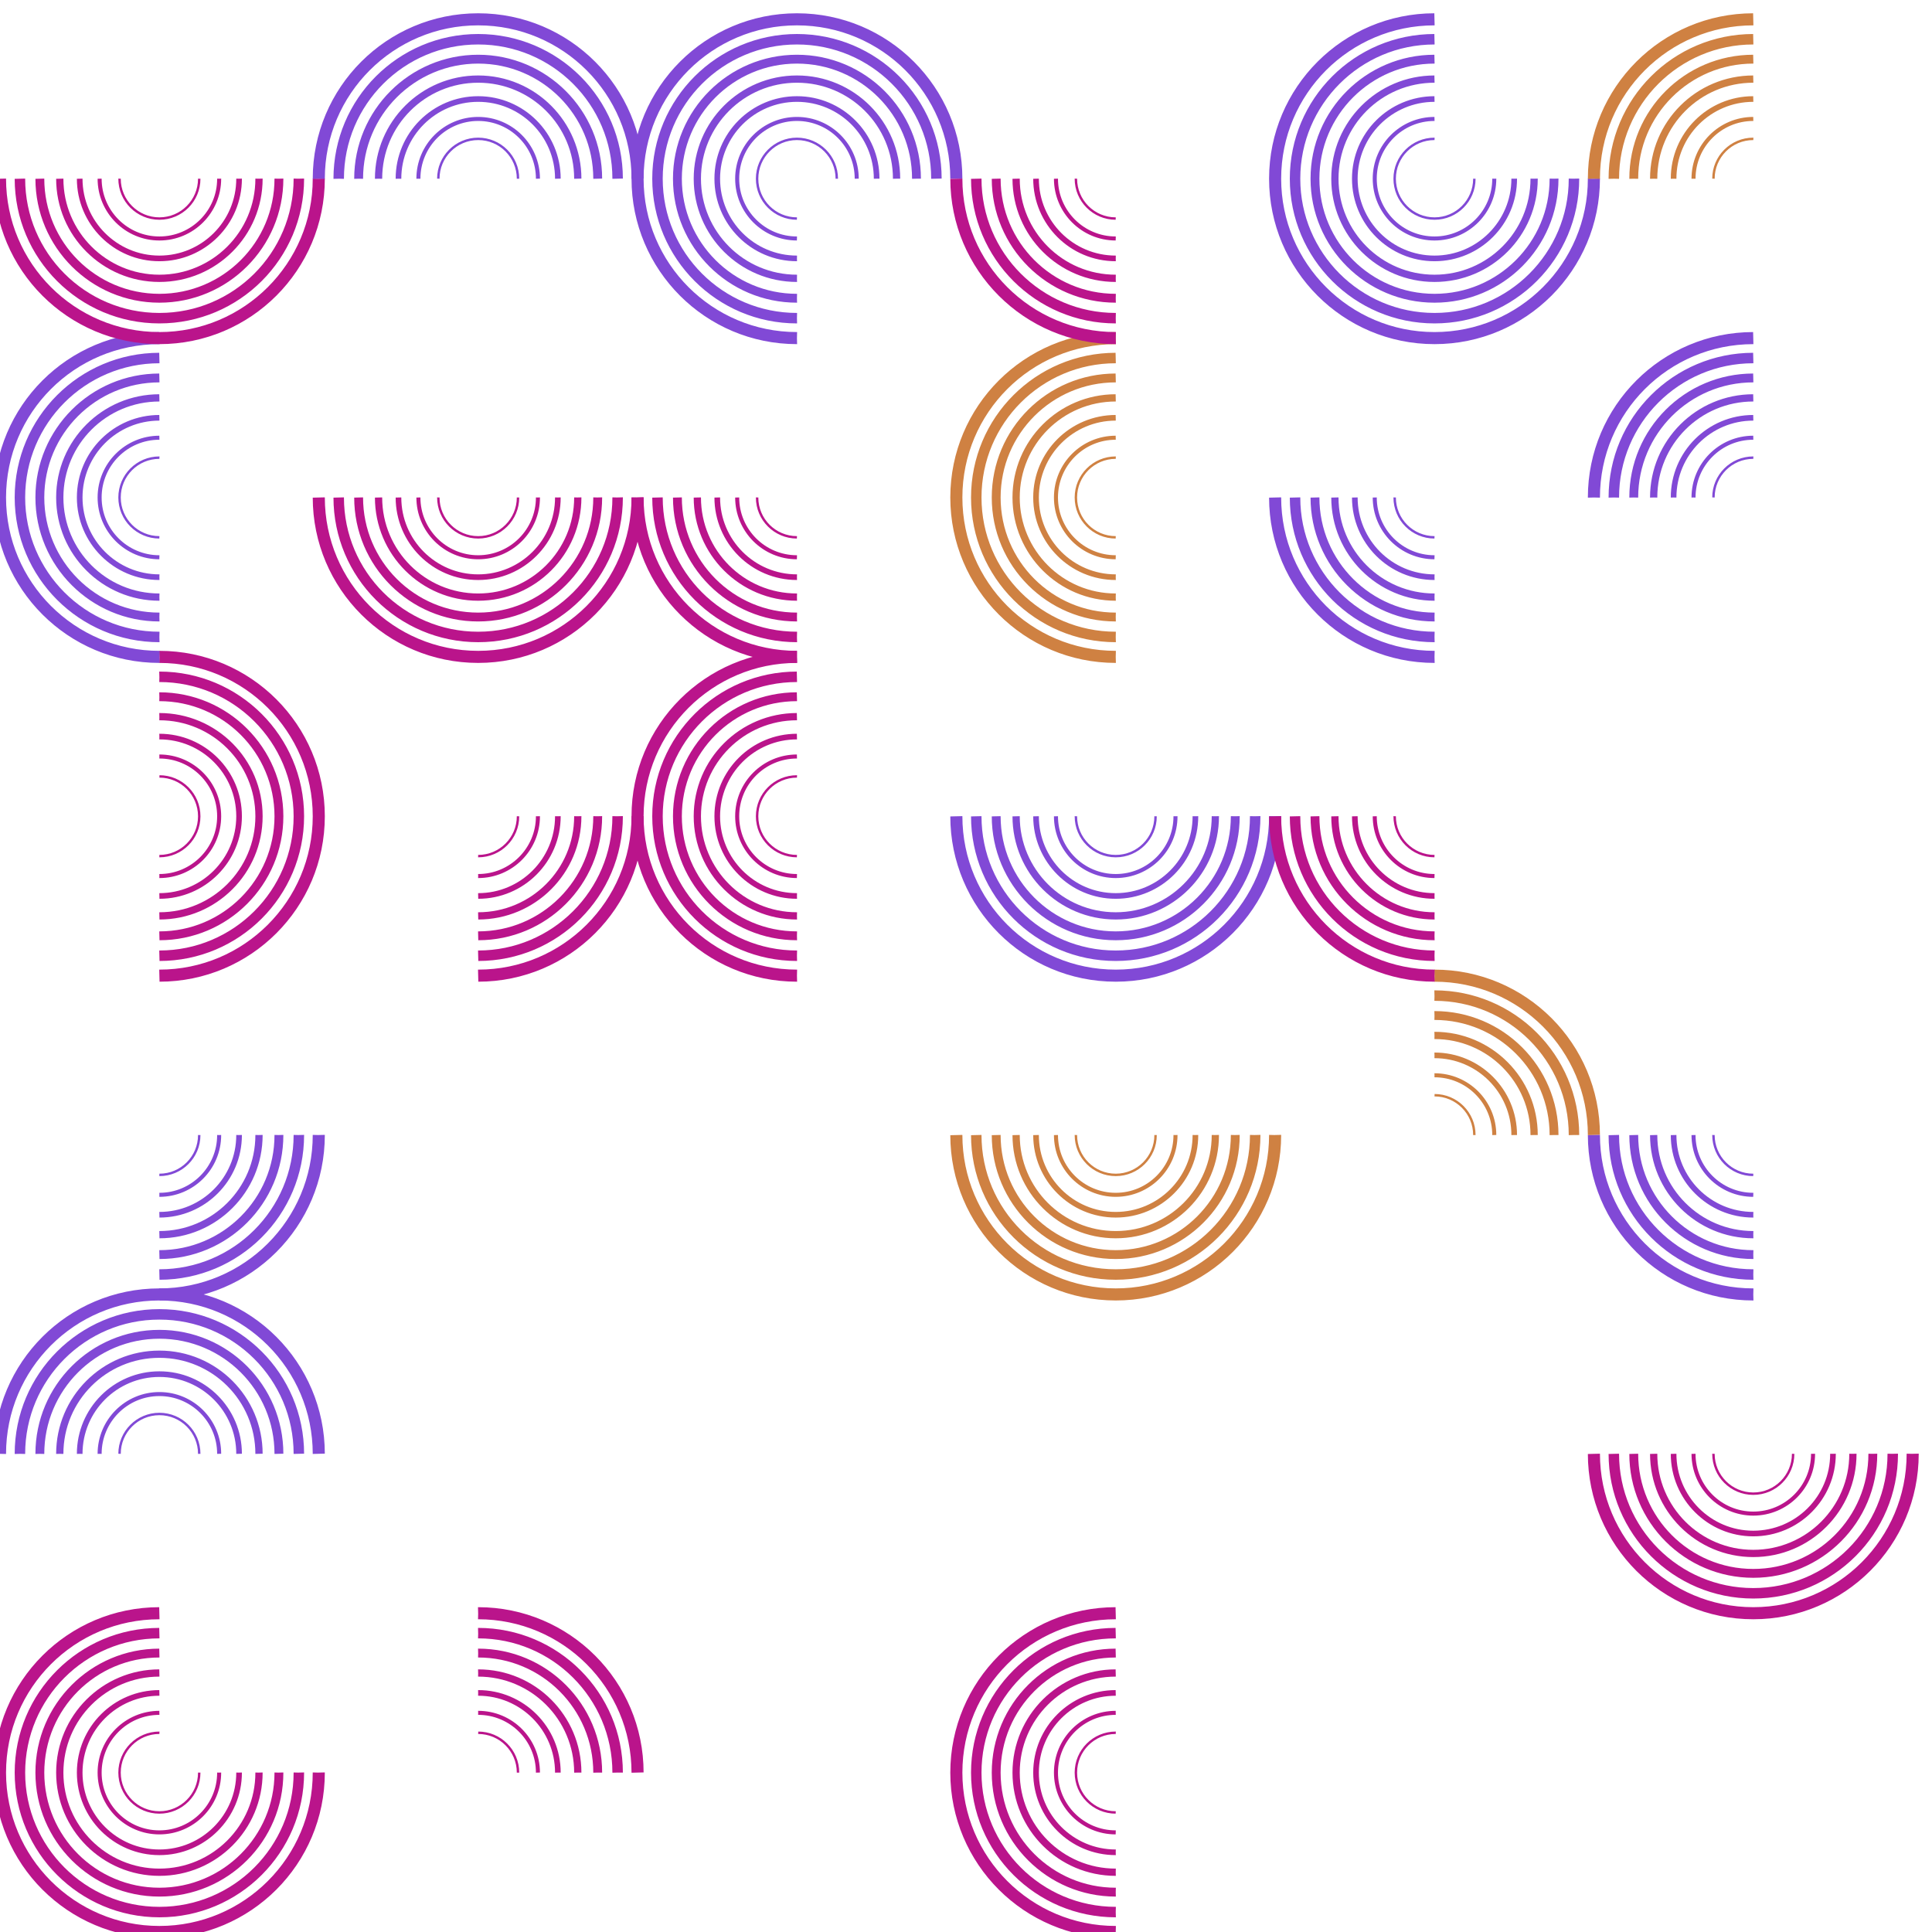 <?xml version="1.0" encoding="UTF-8"?>
<svg xmlns="http://www.w3.org/2000/svg" xmlns:xlink="http://www.w3.org/1999/xlink"
     width="800" height="800" viewBox="0 -800 800 800">
<defs>
</defs>
<circle cx="66" cy="-66" r="16.5" stroke-dasharray="77.754 25.918" stroke-dashoffset="-0.0" stroke="#ba148b" stroke-width="1.0" fill="red" fill-opacity="0.0" />
<circle cx="66" cy="-66" r="24.75" stroke-dasharray="116.632 38.877" stroke-dashoffset="-0.0" stroke="#ba148b" stroke-width="1.667" fill="red" fill-opacity="0.0" />
<circle cx="66" cy="-66" r="33.0" stroke-dasharray="155.509 51.836" stroke-dashoffset="-0.0" stroke="#ba148b" stroke-width="2.333" fill="red" fill-opacity="0.0" />
<circle cx="66" cy="-66" r="41.25" stroke-dasharray="194.386 64.795" stroke-dashoffset="-0.0" stroke="#ba148b" stroke-width="3.0" fill="red" fill-opacity="0.0" />
<circle cx="66" cy="-66" r="49.5" stroke-dasharray="233.263 77.754" stroke-dashoffset="-0.0" stroke="#ba148b" stroke-width="3.667" fill="red" fill-opacity="0.0" />
<circle cx="66" cy="-66" r="57.75" stroke-dasharray="272.14 90.713" stroke-dashoffset="-0.0" stroke="#ba148b" stroke-width="4.333" fill="red" fill-opacity="0.0" />
<circle cx="66" cy="-66" r="66.0" stroke-dasharray="311.018 103.673" stroke-dashoffset="-0.0" stroke="#ba148b" stroke-width="5.0" fill="red" fill-opacity="0.0" />
<circle cx="66" cy="-198" r="16.5" stroke-dasharray="51.836 51.836" stroke-dashoffset="-51.836" stroke="#8149d6" stroke-width="1.0" fill="red" fill-opacity="0.0" />
<circle cx="66" cy="-198" r="24.75" stroke-dasharray="77.754 77.754" stroke-dashoffset="-77.754" stroke="#8149d6" stroke-width="1.667" fill="red" fill-opacity="0.0" />
<circle cx="66" cy="-198" r="33.0" stroke-dasharray="103.673 103.673" stroke-dashoffset="-103.673" stroke="#8149d6" stroke-width="2.333" fill="red" fill-opacity="0.0" />
<circle cx="66" cy="-198" r="41.25" stroke-dasharray="129.591 129.591" stroke-dashoffset="-129.591" stroke="#8149d6" stroke-width="3.0" fill="red" fill-opacity="0.0" />
<circle cx="66" cy="-198" r="49.5" stroke-dasharray="155.509 155.509" stroke-dashoffset="-155.509" stroke="#8149d6" stroke-width="3.667" fill="red" fill-opacity="0.0" />
<circle cx="66" cy="-198" r="57.75" stroke-dasharray="181.427 181.427" stroke-dashoffset="-181.427" stroke="#8149d6" stroke-width="4.333" fill="red" fill-opacity="0.0" />
<circle cx="66" cy="-198" r="66.0" stroke-dasharray="207.345 207.345" stroke-dashoffset="-207.345" stroke="#8149d6" stroke-width="5.0" fill="red" fill-opacity="0.0" />
<circle cx="66" cy="-330" r="16.5" stroke-dasharray="25.918 77.754" stroke-dashoffset="-0.0" stroke="#8149d6" stroke-width="1.0" fill="red" fill-opacity="0.0" />
<circle cx="66" cy="-330" r="24.75" stroke-dasharray="38.877 116.632" stroke-dashoffset="-0.0" stroke="#8149d6" stroke-width="1.667" fill="red" fill-opacity="0.0" />
<circle cx="66" cy="-330" r="33.0" stroke-dasharray="51.836 155.509" stroke-dashoffset="-0.0" stroke="#8149d6" stroke-width="2.333" fill="red" fill-opacity="0.0" />
<circle cx="66" cy="-330" r="41.25" stroke-dasharray="64.795 194.386" stroke-dashoffset="-0.0" stroke="#8149d6" stroke-width="3.0" fill="red" fill-opacity="0.0" />
<circle cx="66" cy="-330" r="49.5" stroke-dasharray="77.754 233.263" stroke-dashoffset="-0.0" stroke="#8149d6" stroke-width="3.667" fill="red" fill-opacity="0.0" />
<circle cx="66" cy="-330" r="57.75" stroke-dasharray="90.713 272.14" stroke-dashoffset="-0.0" stroke="#8149d6" stroke-width="4.333" fill="red" fill-opacity="0.0" />
<circle cx="66" cy="-330" r="66.0" stroke-dasharray="103.673 311.018" stroke-dashoffset="-0.0" stroke="#8149d6" stroke-width="5.0" fill="red" fill-opacity="0.0" />
<circle cx="66" cy="-462" r="16.5" stroke-dasharray="51.836 51.836" stroke-dashoffset="-77.754" stroke="#ba148b" stroke-width="1.0" fill="red" fill-opacity="0.0" />
<circle cx="66" cy="-462" r="24.75" stroke-dasharray="77.754 77.754" stroke-dashoffset="-116.632" stroke="#ba148b" stroke-width="1.667" fill="red" fill-opacity="0.0" />
<circle cx="66" cy="-462" r="33.0" stroke-dasharray="103.673 103.673" stroke-dashoffset="-155.509" stroke="#ba148b" stroke-width="2.333" fill="red" fill-opacity="0.0" />
<circle cx="66" cy="-462" r="41.25" stroke-dasharray="129.591 129.591" stroke-dashoffset="-194.386" stroke="#ba148b" stroke-width="3.0" fill="red" fill-opacity="0.0" />
<circle cx="66" cy="-462" r="49.5" stroke-dasharray="155.509 155.509" stroke-dashoffset="-233.263" stroke="#ba148b" stroke-width="3.667" fill="red" fill-opacity="0.0" />
<circle cx="66" cy="-462" r="57.75" stroke-dasharray="181.427 181.427" stroke-dashoffset="-272.14" stroke="#ba148b" stroke-width="4.333" fill="red" fill-opacity="0.0" />
<circle cx="66" cy="-462" r="66.0" stroke-dasharray="207.345 207.345" stroke-dashoffset="-311.018" stroke="#ba148b" stroke-width="5.0" fill="red" fill-opacity="0.0" />
<circle cx="66" cy="-594" r="16.5" stroke-dasharray="51.836 51.836" stroke-dashoffset="-25.918" stroke="#8149d6" stroke-width="1.0" fill="red" fill-opacity="0.0" />
<circle cx="66" cy="-594" r="24.75" stroke-dasharray="77.754 77.754" stroke-dashoffset="-38.877" stroke="#8149d6" stroke-width="1.667" fill="red" fill-opacity="0.0" />
<circle cx="66" cy="-594" r="33.0" stroke-dasharray="103.673 103.673" stroke-dashoffset="-51.836" stroke="#8149d6" stroke-width="2.333" fill="red" fill-opacity="0.0" />
<circle cx="66" cy="-594" r="41.25" stroke-dasharray="129.591 129.591" stroke-dashoffset="-64.795" stroke="#8149d6" stroke-width="3.0" fill="red" fill-opacity="0.0" />
<circle cx="66" cy="-594" r="49.5" stroke-dasharray="155.509 155.509" stroke-dashoffset="-77.754" stroke="#8149d6" stroke-width="3.667" fill="red" fill-opacity="0.0" />
<circle cx="66" cy="-594" r="57.75" stroke-dasharray="181.427 181.427" stroke-dashoffset="-90.713" stroke="#8149d6" stroke-width="4.333" fill="red" fill-opacity="0.0" />
<circle cx="66" cy="-594" r="66.0" stroke-dasharray="207.345 207.345" stroke-dashoffset="-103.673" stroke="#8149d6" stroke-width="5.0" fill="red" fill-opacity="0.0" />
<circle cx="66" cy="-726" r="16.5" stroke-dasharray="51.836 51.836" stroke-dashoffset="-0.0" stroke="#ba148b" stroke-width="1.0" fill="red" fill-opacity="0.0" />
<circle cx="66" cy="-726" r="24.75" stroke-dasharray="77.754 77.754" stroke-dashoffset="-0.0" stroke="#ba148b" stroke-width="1.667" fill="red" fill-opacity="0.0" />
<circle cx="66" cy="-726" r="33.0" stroke-dasharray="103.673 103.673" stroke-dashoffset="-0.0" stroke="#ba148b" stroke-width="2.333" fill="red" fill-opacity="0.0" />
<circle cx="66" cy="-726" r="41.25" stroke-dasharray="129.591 129.591" stroke-dashoffset="-0.0" stroke="#ba148b" stroke-width="3.0" fill="red" fill-opacity="0.0" />
<circle cx="66" cy="-726" r="49.5" stroke-dasharray="155.509 155.509" stroke-dashoffset="-0.0" stroke="#ba148b" stroke-width="3.667" fill="red" fill-opacity="0.0" />
<circle cx="66" cy="-726" r="57.75" stroke-dasharray="181.427 181.427" stroke-dashoffset="-0.0" stroke="#ba148b" stroke-width="4.333" fill="red" fill-opacity="0.0" />
<circle cx="66" cy="-726" r="66.0" stroke-dasharray="207.345 207.345" stroke-dashoffset="-0.0" stroke="#ba148b" stroke-width="5.0" fill="red" fill-opacity="0.0" />
<circle cx="198" cy="-66" r="16.5" stroke-dasharray="25.918 77.754" stroke-dashoffset="-77.754" stroke="#ba148b" stroke-width="1.0" fill="red" fill-opacity="0.0" />
<circle cx="198" cy="-66" r="24.75" stroke-dasharray="38.877 116.632" stroke-dashoffset="-116.632" stroke="#ba148b" stroke-width="1.667" fill="red" fill-opacity="0.0" />
<circle cx="198" cy="-66" r="33.0" stroke-dasharray="51.836 155.509" stroke-dashoffset="-155.509" stroke="#ba148b" stroke-width="2.333" fill="red" fill-opacity="0.0" />
<circle cx="198" cy="-66" r="41.25" stroke-dasharray="64.795 194.386" stroke-dashoffset="-194.386" stroke="#ba148b" stroke-width="3.0" fill="red" fill-opacity="0.0" />
<circle cx="198" cy="-66" r="49.5" stroke-dasharray="77.754 233.263" stroke-dashoffset="-233.263" stroke="#ba148b" stroke-width="3.667" fill="red" fill-opacity="0.0" />
<circle cx="198" cy="-66" r="57.75" stroke-dasharray="90.713 272.14" stroke-dashoffset="-272.14" stroke="#ba148b" stroke-width="4.333" fill="red" fill-opacity="0.0" />
<circle cx="198" cy="-66" r="66.0" stroke-dasharray="103.673 311.018" stroke-dashoffset="-311.018" stroke="#ba148b" stroke-width="5.0" fill="red" fill-opacity="0.0" />
<circle cx="198" cy="-198" r="16.5" stroke-dasharray="0 105.673" stroke-dashoffset="1" stroke="#ba148b" stroke-width="1.0" fill="red" fill-opacity="0.0" />
<circle cx="198" cy="-198" r="24.75" stroke-dasharray="0 157.509" stroke-dashoffset="1" stroke="#ba148b" stroke-width="1.667" fill="red" fill-opacity="0.0" />
<circle cx="198" cy="-198" r="33.0" stroke-dasharray="0 209.345" stroke-dashoffset="1" stroke="#ba148b" stroke-width="2.333" fill="red" fill-opacity="0.0" />
<circle cx="198" cy="-198" r="41.25" stroke-dasharray="0 261.181" stroke-dashoffset="1" stroke="#ba148b" stroke-width="3.0" fill="red" fill-opacity="0.0" />
<circle cx="198" cy="-198" r="49.5" stroke-dasharray="0 313.018" stroke-dashoffset="1" stroke="#ba148b" stroke-width="3.667" fill="red" fill-opacity="0.0" />
<circle cx="198" cy="-198" r="57.75" stroke-dasharray="0 364.854" stroke-dashoffset="1" stroke="#ba148b" stroke-width="4.333" fill="red" fill-opacity="0.0" />
<circle cx="198" cy="-198" r="66.0" stroke-dasharray="0 416.69" stroke-dashoffset="1" stroke="#ba148b" stroke-width="5.0" fill="red" fill-opacity="0.0" />
<circle cx="198" cy="-330" r="16.5" stroke-dasharray="0 105.673" stroke-dashoffset="1" stroke="#ba148b" stroke-width="1.0" fill="red" fill-opacity="0.0" />
<circle cx="198" cy="-330" r="24.75" stroke-dasharray="0 157.509" stroke-dashoffset="1" stroke="#ba148b" stroke-width="1.667" fill="red" fill-opacity="0.0" />
<circle cx="198" cy="-330" r="33.0" stroke-dasharray="0 209.345" stroke-dashoffset="1" stroke="#ba148b" stroke-width="2.333" fill="red" fill-opacity="0.0" />
<circle cx="198" cy="-330" r="41.25" stroke-dasharray="0 261.181" stroke-dashoffset="1" stroke="#ba148b" stroke-width="3.0" fill="red" fill-opacity="0.0" />
<circle cx="198" cy="-330" r="49.5" stroke-dasharray="0 313.018" stroke-dashoffset="1" stroke="#ba148b" stroke-width="3.667" fill="red" fill-opacity="0.0" />
<circle cx="198" cy="-330" r="57.75" stroke-dasharray="0 364.854" stroke-dashoffset="1" stroke="#ba148b" stroke-width="4.333" fill="red" fill-opacity="0.0" />
<circle cx="198" cy="-330" r="66.0" stroke-dasharray="0 416.69" stroke-dashoffset="1" stroke="#ba148b" stroke-width="5.0" fill="red" fill-opacity="0.0" />
<circle cx="198" cy="-462" r="16.5" stroke-dasharray="25.918 77.754" stroke-dashoffset="-0.0" stroke="#ba148b" stroke-width="1.0" fill="red" fill-opacity="0.0" />
<circle cx="198" cy="-462" r="24.75" stroke-dasharray="38.877 116.632" stroke-dashoffset="-0.0" stroke="#ba148b" stroke-width="1.667" fill="red" fill-opacity="0.0" />
<circle cx="198" cy="-462" r="33.0" stroke-dasharray="51.836 155.509" stroke-dashoffset="-0.0" stroke="#ba148b" stroke-width="2.333" fill="red" fill-opacity="0.0" />
<circle cx="198" cy="-462" r="41.25" stroke-dasharray="64.795 194.386" stroke-dashoffset="-0.0" stroke="#ba148b" stroke-width="3.0" fill="red" fill-opacity="0.0" />
<circle cx="198" cy="-462" r="49.5" stroke-dasharray="77.754 233.263" stroke-dashoffset="-0.0" stroke="#ba148b" stroke-width="3.667" fill="red" fill-opacity="0.0" />
<circle cx="198" cy="-462" r="57.75" stroke-dasharray="90.713 272.14" stroke-dashoffset="-0.0" stroke="#ba148b" stroke-width="4.333" fill="red" fill-opacity="0.0" />
<circle cx="198" cy="-462" r="66.0" stroke-dasharray="103.673 311.018" stroke-dashoffset="-0.0" stroke="#ba148b" stroke-width="5.0" fill="red" fill-opacity="0.0" />
<circle cx="198" cy="-594" r="16.5" stroke-dasharray="51.836 51.836" stroke-dashoffset="-0.0" stroke="#ba148b" stroke-width="1.0" fill="red" fill-opacity="0.0" />
<circle cx="198" cy="-594" r="24.75" stroke-dasharray="77.754 77.754" stroke-dashoffset="-0.0" stroke="#ba148b" stroke-width="1.667" fill="red" fill-opacity="0.0" />
<circle cx="198" cy="-594" r="33.0" stroke-dasharray="103.673 103.673" stroke-dashoffset="-0.0" stroke="#ba148b" stroke-width="2.333" fill="red" fill-opacity="0.0" />
<circle cx="198" cy="-594" r="41.25" stroke-dasharray="129.591 129.591" stroke-dashoffset="-0.0" stroke="#ba148b" stroke-width="3.0" fill="red" fill-opacity="0.0" />
<circle cx="198" cy="-594" r="49.5" stroke-dasharray="155.509 155.509" stroke-dashoffset="-0.0" stroke="#ba148b" stroke-width="3.667" fill="red" fill-opacity="0.0" />
<circle cx="198" cy="-594" r="57.75" stroke-dasharray="181.427 181.427" stroke-dashoffset="-0.0" stroke="#ba148b" stroke-width="4.333" fill="red" fill-opacity="0.0" />
<circle cx="198" cy="-594" r="66.0" stroke-dasharray="207.345 207.345" stroke-dashoffset="-0.0" stroke="#ba148b" stroke-width="5.0" fill="red" fill-opacity="0.0" />
<circle cx="198" cy="-726" r="16.5" stroke-dasharray="51.836 51.836" stroke-dashoffset="-51.836" stroke="#8149d6" stroke-width="1.0" fill="red" fill-opacity="0.0" />
<circle cx="198" cy="-726" r="24.75" stroke-dasharray="77.754 77.754" stroke-dashoffset="-77.754" stroke="#8149d6" stroke-width="1.667" fill="red" fill-opacity="0.0" />
<circle cx="198" cy="-726" r="33.0" stroke-dasharray="103.673 103.673" stroke-dashoffset="-103.673" stroke="#8149d6" stroke-width="2.333" fill="red" fill-opacity="0.0" />
<circle cx="198" cy="-726" r="41.25" stroke-dasharray="129.591 129.591" stroke-dashoffset="-129.591" stroke="#8149d6" stroke-width="3.0" fill="red" fill-opacity="0.0" />
<circle cx="198" cy="-726" r="49.5" stroke-dasharray="155.509 155.509" stroke-dashoffset="-155.509" stroke="#8149d6" stroke-width="3.667" fill="red" fill-opacity="0.0" />
<circle cx="198" cy="-726" r="57.75" stroke-dasharray="181.427 181.427" stroke-dashoffset="-181.427" stroke="#8149d6" stroke-width="4.333" fill="red" fill-opacity="0.0" />
<circle cx="198" cy="-726" r="66.0" stroke-dasharray="207.345 207.345" stroke-dashoffset="-207.345" stroke="#8149d6" stroke-width="5.0" fill="red" fill-opacity="0.0" />
<circle cx="330" cy="-66" r="16.5" stroke-dasharray="0 105.673" stroke-dashoffset="1" stroke="#cf8142" stroke-width="1.0" fill="red" fill-opacity="0.0" />
<circle cx="330" cy="-66" r="24.75" stroke-dasharray="0 157.509" stroke-dashoffset="1" stroke="#cf8142" stroke-width="1.667" fill="red" fill-opacity="0.0" />
<circle cx="330" cy="-66" r="33.0" stroke-dasharray="0 209.345" stroke-dashoffset="1" stroke="#cf8142" stroke-width="2.333" fill="red" fill-opacity="0.0" />
<circle cx="330" cy="-66" r="41.25" stroke-dasharray="0 261.181" stroke-dashoffset="1" stroke="#cf8142" stroke-width="3.0" fill="red" fill-opacity="0.0" />
<circle cx="330" cy="-66" r="49.5" stroke-dasharray="0 313.018" stroke-dashoffset="1" stroke="#cf8142" stroke-width="3.667" fill="red" fill-opacity="0.0" />
<circle cx="330" cy="-66" r="57.75" stroke-dasharray="0 364.854" stroke-dashoffset="1" stroke="#cf8142" stroke-width="4.333" fill="red" fill-opacity="0.0" />
<circle cx="330" cy="-66" r="66.0" stroke-dasharray="0 416.69" stroke-dashoffset="1" stroke="#cf8142" stroke-width="5.0" fill="red" fill-opacity="0.0" />
<circle cx="330" cy="-198" r="16.5" stroke-dasharray="0 105.673" stroke-dashoffset="1" stroke="#ba148b" stroke-width="1.0" fill="red" fill-opacity="0.0" />
<circle cx="330" cy="-198" r="24.75" stroke-dasharray="0 157.509" stroke-dashoffset="1" stroke="#ba148b" stroke-width="1.667" fill="red" fill-opacity="0.0" />
<circle cx="330" cy="-198" r="33.0" stroke-dasharray="0 209.345" stroke-dashoffset="1" stroke="#ba148b" stroke-width="2.333" fill="red" fill-opacity="0.0" />
<circle cx="330" cy="-198" r="41.25" stroke-dasharray="0 261.181" stroke-dashoffset="1" stroke="#ba148b" stroke-width="3.0" fill="red" fill-opacity="0.0" />
<circle cx="330" cy="-198" r="49.5" stroke-dasharray="0 313.018" stroke-dashoffset="1" stroke="#ba148b" stroke-width="3.667" fill="red" fill-opacity="0.0" />
<circle cx="330" cy="-198" r="57.75" stroke-dasharray="0 364.854" stroke-dashoffset="1" stroke="#ba148b" stroke-width="4.333" fill="red" fill-opacity="0.0" />
<circle cx="330" cy="-198" r="66.0" stroke-dasharray="0 416.69" stroke-dashoffset="1" stroke="#ba148b" stroke-width="5.0" fill="red" fill-opacity="0.0" />
<circle cx="330" cy="-330" r="16.5" stroke-dasharray="0 105.673" stroke-dashoffset="1" stroke="#cf8142" stroke-width="1.0" fill="red" fill-opacity="0.0" />
<circle cx="330" cy="-330" r="24.75" stroke-dasharray="0 157.509" stroke-dashoffset="1" stroke="#cf8142" stroke-width="1.667" fill="red" fill-opacity="0.0" />
<circle cx="330" cy="-330" r="33.0" stroke-dasharray="0 209.345" stroke-dashoffset="1" stroke="#cf8142" stroke-width="2.333" fill="red" fill-opacity="0.0" />
<circle cx="330" cy="-330" r="41.25" stroke-dasharray="0 261.181" stroke-dashoffset="1" stroke="#cf8142" stroke-width="3.0" fill="red" fill-opacity="0.0" />
<circle cx="330" cy="-330" r="49.5" stroke-dasharray="0 313.018" stroke-dashoffset="1" stroke="#cf8142" stroke-width="3.667" fill="red" fill-opacity="0.0" />
<circle cx="330" cy="-330" r="57.75" stroke-dasharray="0 364.854" stroke-dashoffset="1" stroke="#cf8142" stroke-width="4.333" fill="red" fill-opacity="0.0" />
<circle cx="330" cy="-330" r="66.0" stroke-dasharray="0 416.69" stroke-dashoffset="1" stroke="#cf8142" stroke-width="5.0" fill="red" fill-opacity="0.0" />
<circle cx="330" cy="-462" r="16.5" stroke-dasharray="51.836 51.836" stroke-dashoffset="-25.918" stroke="#ba148b" stroke-width="1.0" fill="red" fill-opacity="0.0" />
<circle cx="330" cy="-462" r="24.75" stroke-dasharray="77.754 77.754" stroke-dashoffset="-38.877" stroke="#ba148b" stroke-width="1.667" fill="red" fill-opacity="0.0" />
<circle cx="330" cy="-462" r="33.0" stroke-dasharray="103.673 103.673" stroke-dashoffset="-51.836" stroke="#ba148b" stroke-width="2.333" fill="red" fill-opacity="0.0" />
<circle cx="330" cy="-462" r="41.25" stroke-dasharray="129.591 129.591" stroke-dashoffset="-64.795" stroke="#ba148b" stroke-width="3.0" fill="red" fill-opacity="0.0" />
<circle cx="330" cy="-462" r="49.5" stroke-dasharray="155.509 155.509" stroke-dashoffset="-77.754" stroke="#ba148b" stroke-width="3.667" fill="red" fill-opacity="0.0" />
<circle cx="330" cy="-462" r="57.75" stroke-dasharray="181.427 181.427" stroke-dashoffset="-90.713" stroke="#ba148b" stroke-width="4.333" fill="red" fill-opacity="0.0" />
<circle cx="330" cy="-462" r="66.0" stroke-dasharray="207.345 207.345" stroke-dashoffset="-103.673" stroke="#ba148b" stroke-width="5.0" fill="red" fill-opacity="0.0" />
<circle cx="330" cy="-594" r="16.5" stroke-dasharray="25.918 77.754" stroke-dashoffset="-25.918" stroke="#ba148b" stroke-width="1.0" fill="red" fill-opacity="0.0" />
<circle cx="330" cy="-594" r="24.75" stroke-dasharray="38.877 116.632" stroke-dashoffset="-38.877" stroke="#ba148b" stroke-width="1.667" fill="red" fill-opacity="0.0" />
<circle cx="330" cy="-594" r="33.0" stroke-dasharray="51.836 155.509" stroke-dashoffset="-51.836" stroke="#ba148b" stroke-width="2.333" fill="red" fill-opacity="0.0" />
<circle cx="330" cy="-594" r="41.25" stroke-dasharray="64.795 194.386" stroke-dashoffset="-64.795" stroke="#ba148b" stroke-width="3.0" fill="red" fill-opacity="0.0" />
<circle cx="330" cy="-594" r="49.5" stroke-dasharray="77.754 233.263" stroke-dashoffset="-77.754" stroke="#ba148b" stroke-width="3.667" fill="red" fill-opacity="0.0" />
<circle cx="330" cy="-594" r="57.75" stroke-dasharray="90.713 272.14" stroke-dashoffset="-90.713" stroke="#ba148b" stroke-width="4.333" fill="red" fill-opacity="0.0" />
<circle cx="330" cy="-594" r="66.0" stroke-dasharray="103.673 311.018" stroke-dashoffset="-103.673" stroke="#ba148b" stroke-width="5.0" fill="red" fill-opacity="0.0" />
<circle cx="330" cy="-726" r="16.5" stroke-dasharray="77.754 25.918" stroke-dashoffset="-25.918" stroke="#8149d6" stroke-width="1.0" fill="red" fill-opacity="0.0" />
<circle cx="330" cy="-726" r="24.75" stroke-dasharray="116.632 38.877" stroke-dashoffset="-38.877" stroke="#8149d6" stroke-width="1.667" fill="red" fill-opacity="0.0" />
<circle cx="330" cy="-726" r="33.0" stroke-dasharray="155.509 51.836" stroke-dashoffset="-51.836" stroke="#8149d6" stroke-width="2.333" fill="red" fill-opacity="0.0" />
<circle cx="330" cy="-726" r="41.25" stroke-dasharray="194.386 64.795" stroke-dashoffset="-64.795" stroke="#8149d6" stroke-width="3.0" fill="red" fill-opacity="0.0" />
<circle cx="330" cy="-726" r="49.5" stroke-dasharray="233.263 77.754" stroke-dashoffset="-77.754" stroke="#8149d6" stroke-width="3.667" fill="red" fill-opacity="0.0" />
<circle cx="330" cy="-726" r="57.75" stroke-dasharray="272.14 90.713" stroke-dashoffset="-90.713" stroke="#8149d6" stroke-width="4.333" fill="red" fill-opacity="0.0" />
<circle cx="330" cy="-726" r="66.0" stroke-dasharray="311.018 103.673" stroke-dashoffset="-103.673" stroke="#8149d6" stroke-width="5.0" fill="red" fill-opacity="0.0" />
<circle cx="462" cy="-66" r="16.5" stroke-dasharray="51.836 51.836" stroke-dashoffset="-25.918" stroke="#ba148b" stroke-width="1.0" fill="red" fill-opacity="0.0" />
<circle cx="462" cy="-66" r="24.75" stroke-dasharray="77.754 77.754" stroke-dashoffset="-38.877" stroke="#ba148b" stroke-width="1.667" fill="red" fill-opacity="0.0" />
<circle cx="462" cy="-66" r="33.0" stroke-dasharray="103.673 103.673" stroke-dashoffset="-51.836" stroke="#ba148b" stroke-width="2.333" fill="red" fill-opacity="0.0" />
<circle cx="462" cy="-66" r="41.25" stroke-dasharray="129.591 129.591" stroke-dashoffset="-64.795" stroke="#ba148b" stroke-width="3.0" fill="red" fill-opacity="0.0" />
<circle cx="462" cy="-66" r="49.5" stroke-dasharray="155.509 155.509" stroke-dashoffset="-77.754" stroke="#ba148b" stroke-width="3.667" fill="red" fill-opacity="0.0" />
<circle cx="462" cy="-66" r="57.75" stroke-dasharray="181.427 181.427" stroke-dashoffset="-90.713" stroke="#ba148b" stroke-width="4.333" fill="red" fill-opacity="0.0" />
<circle cx="462" cy="-66" r="66.0" stroke-dasharray="207.345 207.345" stroke-dashoffset="-103.673" stroke="#ba148b" stroke-width="5.0" fill="red" fill-opacity="0.0" />
<circle cx="462" cy="-198" r="16.5" stroke-dasharray="0 105.673" stroke-dashoffset="1" stroke="#ba148b" stroke-width="1.0" fill="red" fill-opacity="0.0" />
<circle cx="462" cy="-198" r="24.75" stroke-dasharray="0 157.509" stroke-dashoffset="1" stroke="#ba148b" stroke-width="1.667" fill="red" fill-opacity="0.0" />
<circle cx="462" cy="-198" r="33.0" stroke-dasharray="0 209.345" stroke-dashoffset="1" stroke="#ba148b" stroke-width="2.333" fill="red" fill-opacity="0.0" />
<circle cx="462" cy="-198" r="41.25" stroke-dasharray="0 261.181" stroke-dashoffset="1" stroke="#ba148b" stroke-width="3.0" fill="red" fill-opacity="0.0" />
<circle cx="462" cy="-198" r="49.5" stroke-dasharray="0 313.018" stroke-dashoffset="1" stroke="#ba148b" stroke-width="3.667" fill="red" fill-opacity="0.0" />
<circle cx="462" cy="-198" r="57.75" stroke-dasharray="0 364.854" stroke-dashoffset="1" stroke="#ba148b" stroke-width="4.333" fill="red" fill-opacity="0.0" />
<circle cx="462" cy="-198" r="66.0" stroke-dasharray="0 416.69" stroke-dashoffset="1" stroke="#ba148b" stroke-width="5.0" fill="red" fill-opacity="0.0" />
<circle cx="462" cy="-330" r="16.5" stroke-dasharray="51.836 51.836" stroke-dashoffset="-0.0" stroke="#cf8142" stroke-width="1.0" fill="red" fill-opacity="0.0" />
<circle cx="462" cy="-330" r="24.75" stroke-dasharray="77.754 77.754" stroke-dashoffset="-0.0" stroke="#cf8142" stroke-width="1.667" fill="red" fill-opacity="0.0" />
<circle cx="462" cy="-330" r="33.0" stroke-dasharray="103.673 103.673" stroke-dashoffset="-0.0" stroke="#cf8142" stroke-width="2.333" fill="red" fill-opacity="0.0" />
<circle cx="462" cy="-330" r="41.25" stroke-dasharray="129.591 129.591" stroke-dashoffset="-0.0" stroke="#cf8142" stroke-width="3.0" fill="red" fill-opacity="0.0" />
<circle cx="462" cy="-330" r="49.5" stroke-dasharray="155.509 155.509" stroke-dashoffset="-0.0" stroke="#cf8142" stroke-width="3.667" fill="red" fill-opacity="0.0" />
<circle cx="462" cy="-330" r="57.75" stroke-dasharray="181.427 181.427" stroke-dashoffset="-0.0" stroke="#cf8142" stroke-width="4.333" fill="red" fill-opacity="0.0" />
<circle cx="462" cy="-330" r="66.0" stroke-dasharray="207.345 207.345" stroke-dashoffset="-0.0" stroke="#cf8142" stroke-width="5.0" fill="red" fill-opacity="0.0" />
<circle cx="462" cy="-462" r="16.5" stroke-dasharray="51.836 51.836" stroke-dashoffset="-0.0" stroke="#8149d6" stroke-width="1.0" fill="red" fill-opacity="0.0" />
<circle cx="462" cy="-462" r="24.75" stroke-dasharray="77.754 77.754" stroke-dashoffset="-0.0" stroke="#8149d6" stroke-width="1.667" fill="red" fill-opacity="0.0" />
<circle cx="462" cy="-462" r="33.0" stroke-dasharray="103.673 103.673" stroke-dashoffset="-0.0" stroke="#8149d6" stroke-width="2.333" fill="red" fill-opacity="0.0" />
<circle cx="462" cy="-462" r="41.25" stroke-dasharray="129.591 129.591" stroke-dashoffset="-0.0" stroke="#8149d6" stroke-width="3.0" fill="red" fill-opacity="0.0" />
<circle cx="462" cy="-462" r="49.5" stroke-dasharray="155.509 155.509" stroke-dashoffset="-0.0" stroke="#8149d6" stroke-width="3.667" fill="red" fill-opacity="0.0" />
<circle cx="462" cy="-462" r="57.75" stroke-dasharray="181.427 181.427" stroke-dashoffset="-0.0" stroke="#8149d6" stroke-width="4.333" fill="red" fill-opacity="0.0" />
<circle cx="462" cy="-462" r="66.0" stroke-dasharray="207.345 207.345" stroke-dashoffset="-0.0" stroke="#8149d6" stroke-width="5.0" fill="red" fill-opacity="0.0" />
<circle cx="462" cy="-594" r="16.5" stroke-dasharray="51.836 51.836" stroke-dashoffset="-25.918" stroke="#cf8142" stroke-width="1.0" fill="red" fill-opacity="0.0" />
<circle cx="462" cy="-594" r="24.75" stroke-dasharray="77.754 77.754" stroke-dashoffset="-38.877" stroke="#cf8142" stroke-width="1.667" fill="red" fill-opacity="0.0" />
<circle cx="462" cy="-594" r="33.0" stroke-dasharray="103.673 103.673" stroke-dashoffset="-51.836" stroke="#cf8142" stroke-width="2.333" fill="red" fill-opacity="0.0" />
<circle cx="462" cy="-594" r="41.25" stroke-dasharray="129.591 129.591" stroke-dashoffset="-64.795" stroke="#cf8142" stroke-width="3.0" fill="red" fill-opacity="0.0" />
<circle cx="462" cy="-594" r="49.5" stroke-dasharray="155.509 155.509" stroke-dashoffset="-77.754" stroke="#cf8142" stroke-width="3.667" fill="red" fill-opacity="0.0" />
<circle cx="462" cy="-594" r="57.75" stroke-dasharray="181.427 181.427" stroke-dashoffset="-90.713" stroke="#cf8142" stroke-width="4.333" fill="red" fill-opacity="0.0" />
<circle cx="462" cy="-594" r="66.0" stroke-dasharray="207.345 207.345" stroke-dashoffset="-103.673" stroke="#cf8142" stroke-width="5.0" fill="red" fill-opacity="0.0" />
<circle cx="462" cy="-726" r="16.5" stroke-dasharray="25.918 77.754" stroke-dashoffset="-25.918" stroke="#ba148b" stroke-width="1.0" fill="red" fill-opacity="0.0" />
<circle cx="462" cy="-726" r="24.75" stroke-dasharray="38.877 116.632" stroke-dashoffset="-38.877" stroke="#ba148b" stroke-width="1.667" fill="red" fill-opacity="0.0" />
<circle cx="462" cy="-726" r="33.0" stroke-dasharray="51.836 155.509" stroke-dashoffset="-51.836" stroke="#ba148b" stroke-width="2.333" fill="red" fill-opacity="0.0" />
<circle cx="462" cy="-726" r="41.25" stroke-dasharray="64.795 194.386" stroke-dashoffset="-64.795" stroke="#ba148b" stroke-width="3.0" fill="red" fill-opacity="0.0" />
<circle cx="462" cy="-726" r="49.5" stroke-dasharray="77.754 233.263" stroke-dashoffset="-77.754" stroke="#ba148b" stroke-width="3.667" fill="red" fill-opacity="0.0" />
<circle cx="462" cy="-726" r="57.75" stroke-dasharray="90.713 272.14" stroke-dashoffset="-90.713" stroke="#ba148b" stroke-width="4.333" fill="red" fill-opacity="0.0" />
<circle cx="462" cy="-726" r="66.0" stroke-dasharray="103.673 311.018" stroke-dashoffset="-103.673" stroke="#ba148b" stroke-width="5.0" fill="red" fill-opacity="0.0" />
<circle cx="594" cy="-66" r="16.5" stroke-dasharray="0 105.673" stroke-dashoffset="1" stroke="#8149d6" stroke-width="1.0" fill="red" fill-opacity="0.0" />
<circle cx="594" cy="-66" r="24.75" stroke-dasharray="0 157.509" stroke-dashoffset="1" stroke="#8149d6" stroke-width="1.667" fill="red" fill-opacity="0.0" />
<circle cx="594" cy="-66" r="33.0" stroke-dasharray="0 209.345" stroke-dashoffset="1" stroke="#8149d6" stroke-width="2.333" fill="red" fill-opacity="0.0" />
<circle cx="594" cy="-66" r="41.25" stroke-dasharray="0 261.181" stroke-dashoffset="1" stroke="#8149d6" stroke-width="3.0" fill="red" fill-opacity="0.0" />
<circle cx="594" cy="-66" r="49.5" stroke-dasharray="0 313.018" stroke-dashoffset="1" stroke="#8149d6" stroke-width="3.667" fill="red" fill-opacity="0.0" />
<circle cx="594" cy="-66" r="57.75" stroke-dasharray="0 364.854" stroke-dashoffset="1" stroke="#8149d6" stroke-width="4.333" fill="red" fill-opacity="0.0" />
<circle cx="594" cy="-66" r="66.0" stroke-dasharray="0 416.69" stroke-dashoffset="1" stroke="#8149d6" stroke-width="5.0" fill="red" fill-opacity="0.0" />
<circle cx="594" cy="-198" r="16.5" stroke-dasharray="0 105.673" stroke-dashoffset="1" stroke="#cf8142" stroke-width="1.0" fill="red" fill-opacity="0.0" />
<circle cx="594" cy="-198" r="24.75" stroke-dasharray="0 157.509" stroke-dashoffset="1" stroke="#cf8142" stroke-width="1.667" fill="red" fill-opacity="0.0" />
<circle cx="594" cy="-198" r="33.0" stroke-dasharray="0 209.345" stroke-dashoffset="1" stroke="#cf8142" stroke-width="2.333" fill="red" fill-opacity="0.0" />
<circle cx="594" cy="-198" r="41.25" stroke-dasharray="0 261.181" stroke-dashoffset="1" stroke="#cf8142" stroke-width="3.0" fill="red" fill-opacity="0.0" />
<circle cx="594" cy="-198" r="49.5" stroke-dasharray="0 313.018" stroke-dashoffset="1" stroke="#cf8142" stroke-width="3.667" fill="red" fill-opacity="0.0" />
<circle cx="594" cy="-198" r="57.75" stroke-dasharray="0 364.854" stroke-dashoffset="1" stroke="#cf8142" stroke-width="4.333" fill="red" fill-opacity="0.0" />
<circle cx="594" cy="-198" r="66.0" stroke-dasharray="0 416.69" stroke-dashoffset="1" stroke="#cf8142" stroke-width="5.0" fill="red" fill-opacity="0.0" />
<circle cx="594" cy="-330" r="16.5" stroke-dasharray="25.918 77.754" stroke-dashoffset="-77.754" stroke="#cf8142" stroke-width="1.0" fill="red" fill-opacity="0.0" />
<circle cx="594" cy="-330" r="24.75" stroke-dasharray="38.877 116.632" stroke-dashoffset="-116.632" stroke="#cf8142" stroke-width="1.667" fill="red" fill-opacity="0.0" />
<circle cx="594" cy="-330" r="33.0" stroke-dasharray="51.836 155.509" stroke-dashoffset="-155.509" stroke="#cf8142" stroke-width="2.333" fill="red" fill-opacity="0.0" />
<circle cx="594" cy="-330" r="41.25" stroke-dasharray="64.795 194.386" stroke-dashoffset="-194.386" stroke="#cf8142" stroke-width="3.0" fill="red" fill-opacity="0.0" />
<circle cx="594" cy="-330" r="49.5" stroke-dasharray="77.754 233.263" stroke-dashoffset="-233.263" stroke="#cf8142" stroke-width="3.667" fill="red" fill-opacity="0.0" />
<circle cx="594" cy="-330" r="57.75" stroke-dasharray="90.713 272.14" stroke-dashoffset="-272.14" stroke="#cf8142" stroke-width="4.333" fill="red" fill-opacity="0.0" />
<circle cx="594" cy="-330" r="66.0" stroke-dasharray="103.673 311.018" stroke-dashoffset="-311.018" stroke="#cf8142" stroke-width="5.0" fill="red" fill-opacity="0.0" />
<circle cx="594" cy="-462" r="16.5" stroke-dasharray="25.918 77.754" stroke-dashoffset="-25.918" stroke="#ba148b" stroke-width="1.0" fill="red" fill-opacity="0.0" />
<circle cx="594" cy="-462" r="24.75" stroke-dasharray="38.877 116.632" stroke-dashoffset="-38.877" stroke="#ba148b" stroke-width="1.667" fill="red" fill-opacity="0.0" />
<circle cx="594" cy="-462" r="33.0" stroke-dasharray="51.836 155.509" stroke-dashoffset="-51.836" stroke="#ba148b" stroke-width="2.333" fill="red" fill-opacity="0.0" />
<circle cx="594" cy="-462" r="41.25" stroke-dasharray="64.795 194.386" stroke-dashoffset="-64.795" stroke="#ba148b" stroke-width="3.0" fill="red" fill-opacity="0.0" />
<circle cx="594" cy="-462" r="49.5" stroke-dasharray="77.754 233.263" stroke-dashoffset="-77.754" stroke="#ba148b" stroke-width="3.667" fill="red" fill-opacity="0.0" />
<circle cx="594" cy="-462" r="57.75" stroke-dasharray="90.713 272.14" stroke-dashoffset="-90.713" stroke="#ba148b" stroke-width="4.333" fill="red" fill-opacity="0.0" />
<circle cx="594" cy="-462" r="66.0" stroke-dasharray="103.673 311.018" stroke-dashoffset="-103.673" stroke="#ba148b" stroke-width="5.0" fill="red" fill-opacity="0.0" />
<circle cx="594" cy="-594" r="16.5" stroke-dasharray="25.918 77.754" stroke-dashoffset="-25.918" stroke="#8149d6" stroke-width="1.0" fill="red" fill-opacity="0.0" />
<circle cx="594" cy="-594" r="24.75" stroke-dasharray="38.877 116.632" stroke-dashoffset="-38.877" stroke="#8149d6" stroke-width="1.667" fill="red" fill-opacity="0.0" />
<circle cx="594" cy="-594" r="33.0" stroke-dasharray="51.836 155.509" stroke-dashoffset="-51.836" stroke="#8149d6" stroke-width="2.333" fill="red" fill-opacity="0.0" />
<circle cx="594" cy="-594" r="41.25" stroke-dasharray="64.795 194.386" stroke-dashoffset="-64.795" stroke="#8149d6" stroke-width="3.0" fill="red" fill-opacity="0.0" />
<circle cx="594" cy="-594" r="49.5" stroke-dasharray="77.754 233.263" stroke-dashoffset="-77.754" stroke="#8149d6" stroke-width="3.667" fill="red" fill-opacity="0.0" />
<circle cx="594" cy="-594" r="57.75" stroke-dasharray="90.713 272.14" stroke-dashoffset="-90.713" stroke="#8149d6" stroke-width="4.333" fill="red" fill-opacity="0.0" />
<circle cx="594" cy="-594" r="66.0" stroke-dasharray="103.673 311.018" stroke-dashoffset="-103.673" stroke="#8149d6" stroke-width="5.0" fill="red" fill-opacity="0.0" />
<circle cx="594" cy="-726" r="16.5" stroke-dasharray="77.754 25.918" stroke-dashoffset="-0.0" stroke="#8149d6" stroke-width="1.0" fill="red" fill-opacity="0.0" />
<circle cx="594" cy="-726" r="24.75" stroke-dasharray="116.632 38.877" stroke-dashoffset="-0.0" stroke="#8149d6" stroke-width="1.667" fill="red" fill-opacity="0.0" />
<circle cx="594" cy="-726" r="33.0" stroke-dasharray="155.509 51.836" stroke-dashoffset="-0.0" stroke="#8149d6" stroke-width="2.333" fill="red" fill-opacity="0.0" />
<circle cx="594" cy="-726" r="41.25" stroke-dasharray="194.386 64.795" stroke-dashoffset="-0.0" stroke="#8149d6" stroke-width="3.0" fill="red" fill-opacity="0.0" />
<circle cx="594" cy="-726" r="49.5" stroke-dasharray="233.263 77.754" stroke-dashoffset="-0.0" stroke="#8149d6" stroke-width="3.667" fill="red" fill-opacity="0.0" />
<circle cx="594" cy="-726" r="57.75" stroke-dasharray="272.14 90.713" stroke-dashoffset="-0.0" stroke="#8149d6" stroke-width="4.333" fill="red" fill-opacity="0.0" />
<circle cx="594" cy="-726" r="66.0" stroke-dasharray="311.018 103.673" stroke-dashoffset="-0.0" stroke="#8149d6" stroke-width="5.0" fill="red" fill-opacity="0.0" />
<circle cx="726" cy="-66" r="16.5" stroke-dasharray="0 105.673" stroke-dashoffset="1" stroke="#8149d6" stroke-width="1.0" fill="red" fill-opacity="0.0" />
<circle cx="726" cy="-66" r="24.75" stroke-dasharray="0 157.509" stroke-dashoffset="1" stroke="#8149d6" stroke-width="1.667" fill="red" fill-opacity="0.0" />
<circle cx="726" cy="-66" r="33.0" stroke-dasharray="0 209.345" stroke-dashoffset="1" stroke="#8149d6" stroke-width="2.333" fill="red" fill-opacity="0.0" />
<circle cx="726" cy="-66" r="41.25" stroke-dasharray="0 261.181" stroke-dashoffset="1" stroke="#8149d6" stroke-width="3.0" fill="red" fill-opacity="0.0" />
<circle cx="726" cy="-66" r="49.5" stroke-dasharray="0 313.018" stroke-dashoffset="1" stroke="#8149d6" stroke-width="3.667" fill="red" fill-opacity="0.0" />
<circle cx="726" cy="-66" r="57.75" stroke-dasharray="0 364.854" stroke-dashoffset="1" stroke="#8149d6" stroke-width="4.333" fill="red" fill-opacity="0.0" />
<circle cx="726" cy="-66" r="66.0" stroke-dasharray="0 416.69" stroke-dashoffset="1" stroke="#8149d6" stroke-width="5.0" fill="red" fill-opacity="0.0" />
<circle cx="726" cy="-198" r="16.5" stroke-dasharray="51.836 51.836" stroke-dashoffset="-0.0" stroke="#ba148b" stroke-width="1.0" fill="red" fill-opacity="0.0" />
<circle cx="726" cy="-198" r="24.75" stroke-dasharray="77.754 77.754" stroke-dashoffset="-0.0" stroke="#ba148b" stroke-width="1.667" fill="red" fill-opacity="0.0" />
<circle cx="726" cy="-198" r="33.0" stroke-dasharray="103.673 103.673" stroke-dashoffset="-0.0" stroke="#ba148b" stroke-width="2.333" fill="red" fill-opacity="0.0" />
<circle cx="726" cy="-198" r="41.25" stroke-dasharray="129.591 129.591" stroke-dashoffset="-0.0" stroke="#ba148b" stroke-width="3.0" fill="red" fill-opacity="0.0" />
<circle cx="726" cy="-198" r="49.5" stroke-dasharray="155.509 155.509" stroke-dashoffset="-0.0" stroke="#ba148b" stroke-width="3.667" fill="red" fill-opacity="0.0" />
<circle cx="726" cy="-198" r="57.75" stroke-dasharray="181.427 181.427" stroke-dashoffset="-0.0" stroke="#ba148b" stroke-width="4.333" fill="red" fill-opacity="0.0" />
<circle cx="726" cy="-198" r="66.0" stroke-dasharray="207.345 207.345" stroke-dashoffset="-0.0" stroke="#ba148b" stroke-width="5.0" fill="red" fill-opacity="0.0" />
<circle cx="726" cy="-330" r="16.5" stroke-dasharray="25.918 77.754" stroke-dashoffset="-25.918" stroke="#8149d6" stroke-width="1.0" fill="red" fill-opacity="0.0" />
<circle cx="726" cy="-330" r="24.75" stroke-dasharray="38.877 116.632" stroke-dashoffset="-38.877" stroke="#8149d6" stroke-width="1.667" fill="red" fill-opacity="0.0" />
<circle cx="726" cy="-330" r="33.0" stroke-dasharray="51.836 155.509" stroke-dashoffset="-51.836" stroke="#8149d6" stroke-width="2.333" fill="red" fill-opacity="0.0" />
<circle cx="726" cy="-330" r="41.25" stroke-dasharray="64.795 194.386" stroke-dashoffset="-64.795" stroke="#8149d6" stroke-width="3.0" fill="red" fill-opacity="0.0" />
<circle cx="726" cy="-330" r="49.5" stroke-dasharray="77.754 233.263" stroke-dashoffset="-77.754" stroke="#8149d6" stroke-width="3.667" fill="red" fill-opacity="0.0" />
<circle cx="726" cy="-330" r="57.75" stroke-dasharray="90.713 272.14" stroke-dashoffset="-90.713" stroke="#8149d6" stroke-width="4.333" fill="red" fill-opacity="0.0" />
<circle cx="726" cy="-330" r="66.0" stroke-dasharray="103.673 311.018" stroke-dashoffset="-103.673" stroke="#8149d6" stroke-width="5.0" fill="red" fill-opacity="0.0" />
<circle cx="726" cy="-462" r="16.5" stroke-dasharray="0 105.673" stroke-dashoffset="1" stroke="#ba148b" stroke-width="1.0" fill="red" fill-opacity="0.0" />
<circle cx="726" cy="-462" r="24.75" stroke-dasharray="0 157.509" stroke-dashoffset="1" stroke="#ba148b" stroke-width="1.667" fill="red" fill-opacity="0.0" />
<circle cx="726" cy="-462" r="33.0" stroke-dasharray="0 209.345" stroke-dashoffset="1" stroke="#ba148b" stroke-width="2.333" fill="red" fill-opacity="0.0" />
<circle cx="726" cy="-462" r="41.25" stroke-dasharray="0 261.181" stroke-dashoffset="1" stroke="#ba148b" stroke-width="3.0" fill="red" fill-opacity="0.0" />
<circle cx="726" cy="-462" r="49.5" stroke-dasharray="0 313.018" stroke-dashoffset="1" stroke="#ba148b" stroke-width="3.667" fill="red" fill-opacity="0.0" />
<circle cx="726" cy="-462" r="57.75" stroke-dasharray="0 364.854" stroke-dashoffset="1" stroke="#ba148b" stroke-width="4.333" fill="red" fill-opacity="0.0" />
<circle cx="726" cy="-462" r="66.0" stroke-dasharray="0 416.69" stroke-dashoffset="1" stroke="#ba148b" stroke-width="5.0" fill="red" fill-opacity="0.0" />
<circle cx="726" cy="-594" r="16.5" stroke-dasharray="25.918 77.754" stroke-dashoffset="-51.836" stroke="#8149d6" stroke-width="1.0" fill="red" fill-opacity="0.0" />
<circle cx="726" cy="-594" r="24.75" stroke-dasharray="38.877 116.632" stroke-dashoffset="-77.754" stroke="#8149d6" stroke-width="1.667" fill="red" fill-opacity="0.0" />
<circle cx="726" cy="-594" r="33.0" stroke-dasharray="51.836 155.509" stroke-dashoffset="-103.673" stroke="#8149d6" stroke-width="2.333" fill="red" fill-opacity="0.0" />
<circle cx="726" cy="-594" r="41.25" stroke-dasharray="64.795 194.386" stroke-dashoffset="-129.591" stroke="#8149d6" stroke-width="3.0" fill="red" fill-opacity="0.0" />
<circle cx="726" cy="-594" r="49.5" stroke-dasharray="77.754 233.263" stroke-dashoffset="-155.509" stroke="#8149d6" stroke-width="3.667" fill="red" fill-opacity="0.0" />
<circle cx="726" cy="-594" r="57.75" stroke-dasharray="90.713 272.14" stroke-dashoffset="-181.427" stroke="#8149d6" stroke-width="4.333" fill="red" fill-opacity="0.0" />
<circle cx="726" cy="-594" r="66.0" stroke-dasharray="103.673 311.018" stroke-dashoffset="-207.345" stroke="#8149d6" stroke-width="5.0" fill="red" fill-opacity="0.0" />
<circle cx="726" cy="-726" r="16.5" stroke-dasharray="25.918 77.754" stroke-dashoffset="-51.836" stroke="#cf8142" stroke-width="1.0" fill="red" fill-opacity="0.0" />
<circle cx="726" cy="-726" r="24.75" stroke-dasharray="38.877 116.632" stroke-dashoffset="-77.754" stroke="#cf8142" stroke-width="1.667" fill="red" fill-opacity="0.0" />
<circle cx="726" cy="-726" r="33.0" stroke-dasharray="51.836 155.509" stroke-dashoffset="-103.673" stroke="#cf8142" stroke-width="2.333" fill="red" fill-opacity="0.0" />
<circle cx="726" cy="-726" r="41.25" stroke-dasharray="64.795 194.386" stroke-dashoffset="-129.591" stroke="#cf8142" stroke-width="3.0" fill="red" fill-opacity="0.0" />
<circle cx="726" cy="-726" r="49.5" stroke-dasharray="77.754 233.263" stroke-dashoffset="-155.509" stroke="#cf8142" stroke-width="3.667" fill="red" fill-opacity="0.0" />
<circle cx="726" cy="-726" r="57.75" stroke-dasharray="90.713 272.14" stroke-dashoffset="-181.427" stroke="#cf8142" stroke-width="4.333" fill="red" fill-opacity="0.0" />
<circle cx="726" cy="-726" r="66.0" stroke-dasharray="103.673 311.018" stroke-dashoffset="-207.345" stroke="#cf8142" stroke-width="5.0" fill="red" fill-opacity="0.0" />
</svg>